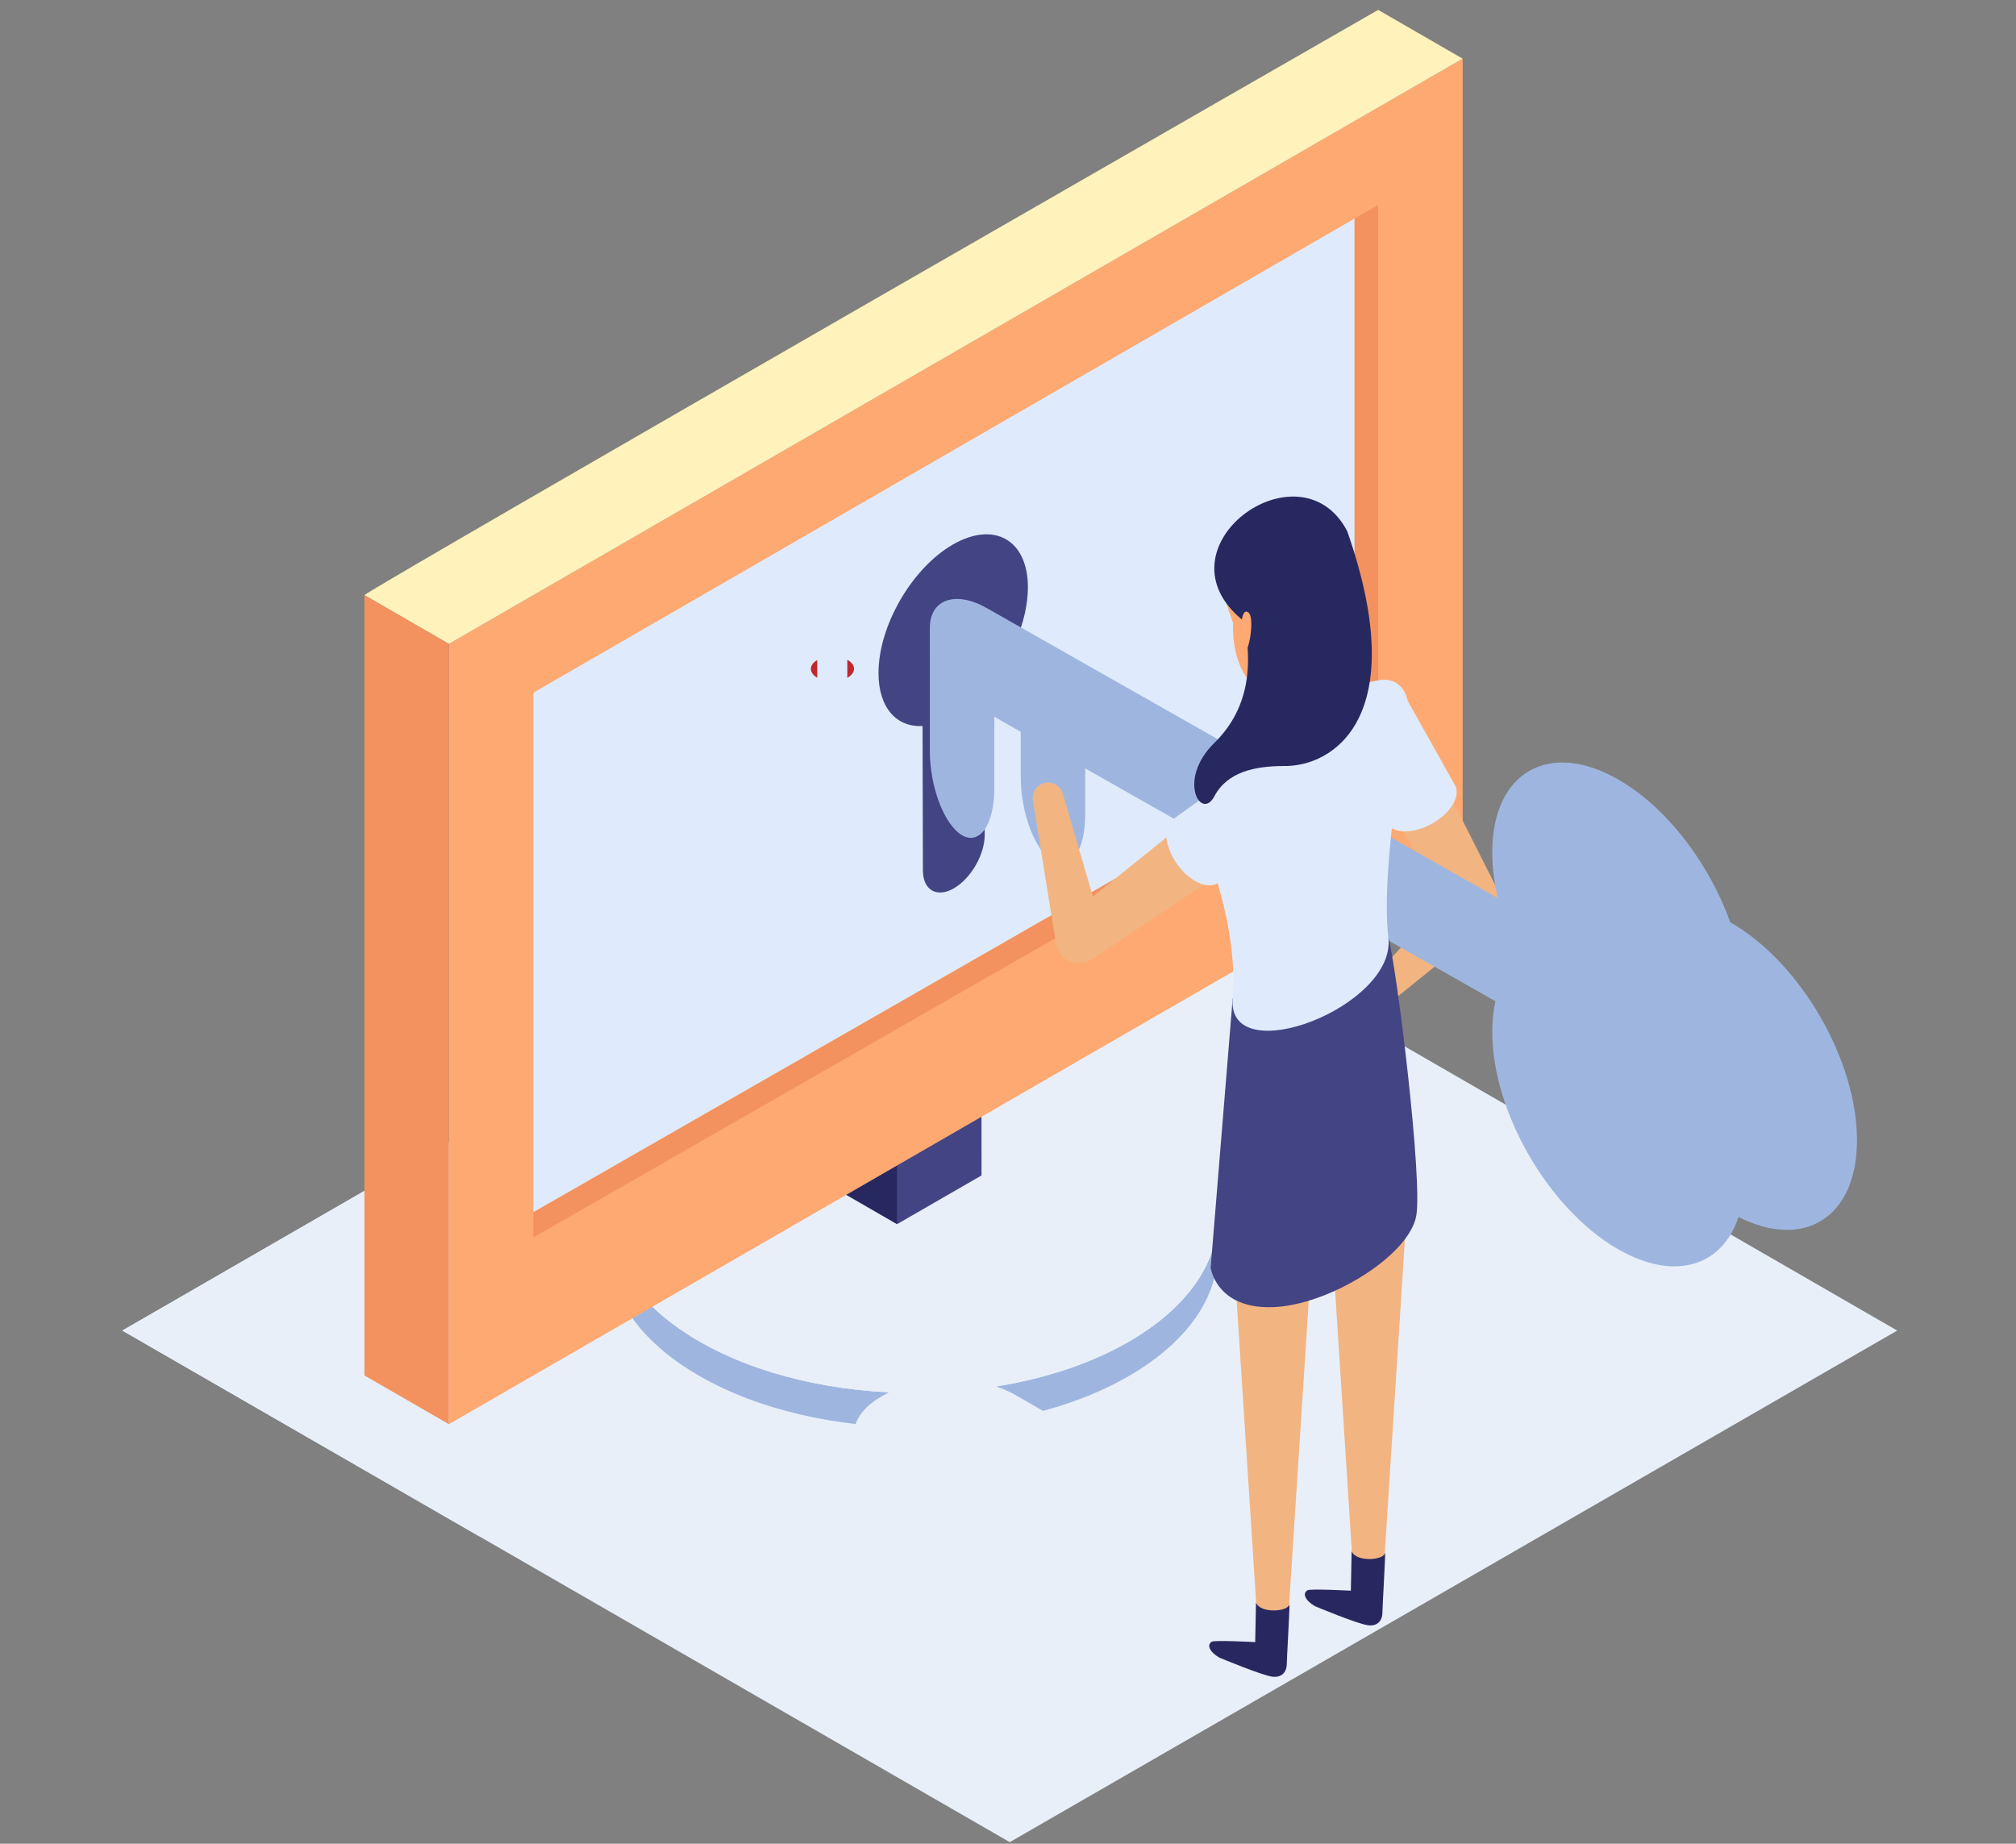<?xml version="1.0" encoding="utf-8"?>
<!-- Generator: Adobe Illustrator 16.0.0, SVG Export Plug-In . SVG Version: 6.00 Build 0)  -->
<!DOCTYPE svg PUBLIC "-//W3C//DTD SVG 1.1//EN" "http://www.w3.org/Graphics/SVG/1.1/DTD/svg11.dtd">
<svg version="1.1" id="Layer_1" xmlns="http://www.w3.org/2000/svg" xmlns:xlink="http://www.w3.org/1999/xlink" x="0px" y="0px"
	 width="541.853px" height="495.618px" viewBox="0 0 541.853 495.618" enable-background="new 0 0 541.853 495.618"
	 xml:space="preserve">
<rect x="0" y="0" width="541.853" height="495.618" fill="#808080" stroke="none"/>
<g>
	<polygon fill="#E8EFF9" points="271.401,220.027 32.874,357.671 271.401,495.188 509.929,357.672 	"/>
	<path fill="#E8EFF9" d="M310.262,307.518l56.185-32.644l-88.362-50.99l-39.336,14.986L32.874,357.671l95.901,55.289l50.686-29.446
		l65.546,0.172c0,0,42.414-4.496,58.528-13.862C332.816,352.812,335.012,326.096,310.262,307.518z"/>
	<g>
		<g>
			<g enable-background="new    ">
				<g>
					<path fill="#9EB6DF" d="M327.335,327.296l-0.025,9.252c-0.036,12.045-7.954,24.075-23.776,33.275
						c-31.83,18.491-83.6,18.497-115.655-0.014c-16.122-9.306-24.175-21.524-24.139-33.727l0.024-9.252
						c-0.033,12.194,8.019,24.414,24.14,33.724c32.058,18.507,83.827,18.507,115.655,0.008
						C319.38,351.374,327.301,339.342,327.335,327.296z"/>
				</g>
				<g>
					<path fill="#E8EFF9" d="M303.181,293.563c32.058,18.506,32.225,48.497,0.377,66.999
						c-31.828,18.499-83.597,18.499-115.655-0.008c-32.039-18.494-32.204-48.485-0.377-66.982
						C219.374,275.066,271.142,275.066,303.181,293.563z"/>
				</g>
			</g>
		</g>
		<g>
			<polygon fill="#282861" points="227.265,294.873 227.275,321.099 241.091,329.077 249.992,307.992 249.975,281.766 			"/>
			<polygon fill="#434483" points="241.083,302.85 241.091,329.077 263.808,315.972 263.792,289.746 			"/>
		</g>
		<g>
			<polygon fill="#FEA972" points="120.652,382.837 393.128,225.534 393.128,15.77 120.643,173.093 			"/>
			<g>
				<polygon fill="#F3925F" points="364.04,58.785 364.04,199.308 370.413,202.461 370.413,55.103 				"/>
				<polygon fill="#F3925F" points="364.04,199.308 143.353,325.828 143.353,332.643 370.413,202.461 				"/>
				<polygon fill="#DFEBFC" points="364.04,58.785 143.353,186.205 143.353,325.828 364.04,199.308 				"/>
			</g>
			<path fill="#FFF2BA" d="M370.421,2.66c0,0-270.267,155.11-272.476,157.314l22.697,13.119L393.128,15.77L370.421,2.66z"/>
			<polygon fill="#F3925F" points="120.643,173.093 97.946,159.974 97.946,369.729 120.652,382.837 			"/>
		</g>
	</g>
	<g>
		<path fill="#C1272D" d="M249.396,160.383v4.545C247.312,163.647,247.316,161.658,249.396,160.383z"/>
		<path fill="#C1272D" d="M257.629,160.294c2.231,1.298,2.222,3.398-0.024,4.697c-0.037,0.023-0.083,0.026-0.12,0.048v-4.795
			C257.526,160.267,257.584,160.276,257.629,160.294z"/>
		<g>
			<path fill="#C1272D" d="M227.855,177.425c2.253,1.302,2.243,3.429-0.028,4.738c-0.026,0.015-0.062,0.015-0.087,0.033v-4.818
				C227.774,177.404,227.821,177.404,227.855,177.425z"/>
			<path fill="#C1272D" d="M219.655,177.425v4.75c-0.006,0-0.012-0.005-0.022-0.005
				C217.374,180.854,217.386,178.735,219.655,177.425z"/>
		</g>
	</g>
	<g>
		<path fill="#434483" d="M256.108,146.379c11.083-6.388,20.13-1.279,20.171,11.435c0.019,9.292-4.789,20.129-11.718,27.755
			l0.105,38.838c0.022,5.303-3.695,11.728-8.301,14.396c-4.541,2.616-8.291,0.481-8.31-4.801l-0.09-38.849
			c-6.96,0.402-11.821-4.858-11.844-14.164C236.083,168.3,245.037,152.771,256.108,146.379z"/>
	</g>
	<g>
		<g>
			<path fill="#F2B481" d="M378.639,191.826l23.865,47.334l0.358,0.711c1.286,2.551,0.561,5.59-1.576,7.313l-26.177,21.141
				c-1.772,1.432-4.369,1.154-5.801-0.617c-1.304-1.615-1.188-3.915,0.182-5.393l22.854-24.697l-1.218,8.024l-28.552-44.664
				c-2.753-4.308-1.494-10.031,2.813-12.785s10.031-1.494,12.785,2.813C378.341,191.272,378.5,191.552,378.639,191.826z"/>
		</g>
	</g>
	<path fill="#DFEBFC" d="M391.029,211.014l-13.356-23.833c-0.768-1.352-2.428-2.204-4.799-2.233
		c-4.741-0.061-10.529,3.183-12.927,7.245c-1.201,2.032-1.325,3.884-0.558,5.235l0,0l13.356,23.833l0,0
		c0.769,1.351,2.427,2.202,4.798,2.233c4.741,0.059,10.527-3.183,12.928-7.246C391.67,214.217,391.796,212.365,391.029,211.014
		L391.029,211.014z"/>
	<path fill="#9EB6DF" d="M465.321,248.071c-0.089-0.051-0.178-0.096-0.267-0.147c-5.627-15.723-16.942-30.791-30-38.328
		c-18.66-10.774-33.913-2.086-33.972,19.401c-0.025,9.142,2.708,19.14,7.285,28.444c-4.534,4.012-7.261,10.778-7.285,19.828
		c-0.06,21.49,15.085,47.728,33.748,58.505c15.176,8.758,28.074,4.688,32.435-8.635c17.699,8.924,31.788,0.106,31.847-20.544
		C499.167,285.104,484.022,258.866,465.321,248.071z"/>
	<path fill="#9EB6DF" d="M417.625,249.965l-152.392-86.502c-8.424-4.778-15.316-2.37-15.316,5.352c0,0.022,0.003,0.046,0.004,0.069
		l-0.004-0.003l0.004,33.033c0.003,9.685,3.904,19.859,8.67,22.611c4.765,2.751,8.664-2.921,8.664-12.605v-19.23l7.097,4.027
		l0.002,12.218c0.001,9.685,3.903,19.86,8.669,22.611s8.664-2.921,8.664-12.605v-12.382l125.938,71.487
		c8.425,4.777,15.316,2.369,15.316-5.353S426.049,254.743,417.625,249.965z"/>
	<path fill="#E8EFF9" d="M236.797,375.455l0.658-0.379c9.796-5.654,25.828-5.654,35.624,0l102.441,59.113l-9.907,5.711
		l-36.401-21.003c-4.099-2.366-10.809-2.366-14.908,0l-0.275,0.158c-4.101,2.366-4.1,6.235,0.001,8.6l36.415,20.99l-11.167,6.438
		L236.8,396.005C227.002,390.356,227,381.109,236.797,375.455z"/>
	<g>
		<path fill="#F2B481" d="M378.787,314.736l-7.267,113.237c-0.133,2.064-1.914,3.631-3.979,3.498
			c-1.901-0.122-3.381-1.645-3.497-3.498l-7.267-113.237c-0.391-6.077,4.22-11.321,10.298-11.712
			c6.079-0.389,11.321,4.222,11.712,10.3C378.816,313.779,378.812,314.293,378.787,314.736z"/>
	</g>
	<g>
		<path fill="#282861" d="M351.448,427.472c0.775-0.448,11.629,0.123,11.629,0.123l0.21-10.624c1.112,3.038,9.014,2.519,9.014,0.283
			c0,2.566-0.741,14.872-0.741,16.286c0,1.729-1.024,3.648-3.772,3.364c-2.748-0.285-14.343-5.135-14.343-5.135
			C350.848,430.269,349.949,428.336,351.448,427.472z"/>
	</g>
	<g>
		<path fill="#F2B481" d="M353.078,329.218l-7.267,112.576c-0.134,2.064-1.916,3.63-3.979,3.497
			c-1.901-0.123-3.381-1.645-3.497-3.497l-7.268-112.576c-0.392-6.077,4.217-11.323,10.295-11.715
			c6.078-0.394,11.323,4.216,11.716,10.294C353.107,328.255,353.103,328.771,353.078,329.218z"/>
	</g>
	<g>
		<path fill="#282861" d="M325.738,441.29c0.776-0.448,11.63,0.124,11.63,0.124l0.21-10.625c1.112,3.038,9.014,2.52,9.014,0.284
			c0,2.565-0.739,14.871-0.739,16.285c0,1.729-1.026,3.649-3.774,3.365s-14.343-5.135-14.343-5.135
			C325.139,444.089,324.241,442.154,325.738,441.29z"/>
	</g>
	<path fill="#434483" d="M373.161,251.955l-41.847,16.461l-5.911,72.344c0,0,1.441,11.123,16.67,10.616
		c15.228-0.506,36.69-13.923,38.587-24.545C382.373,317.234,375.655,261.724,373.161,251.955z"/>
	<path fill="#DFEBFC" d="M370.169,182.938l0.001-0.003c-26.683,4.672-41.956,27.247-41.956,27.247l0.007,0.004
		c-2.959,4.188-4.882,9.307-4.869,13.834c0.004,1.333,0.516,3.63,0.516,3.63c0.03,0.105,9.052,21.131,7.446,40.768
		c-1.605,19.638,44.139,2.261,41.847-16.461c-2.293-18.72,5.456-60.084,5.454-60.863
		C378.597,184.967,375.042,181.824,370.169,182.938z"/>
	<g>
		<g>
			<path fill="#FEA972" d="M329.187,159.426c-0.214,1.57,2.223,7.999,2.223,7.999c-0.291,10.941,4.279,18.795,11.25,19.023
				c0.693,1.453,3.262,7.28,3.262,7.28c1.488,5.209,17.764-1.453,14.136-8.542l-3.036-7.479
				C357.021,177.707,329.601,156.99,329.187,159.426z"/>
		</g>
	</g>
	<g>
		<g>
			<path fill="#F2B481" d="M345.023,223.49l-50.93,34.029l-0.576,0.384c-2.882,1.926-6.78,1.15-8.706-1.732
				c-0.512-0.766-0.836-1.635-0.978-2.488l-6.209-38.548c-0.36-2.248,1.167-4.363,3.415-4.725c2.076-0.334,4.038,0.945,4.61,2.913
				l10.956,37.476l-10.26-3.837l47.739-38.377c3.982-3.202,9.808-2.569,13.01,1.414c3.202,3.982,2.569,9.808-1.415,13.009
				C345.472,223.176,345.243,223.343,345.023,223.49z"/>
		</g>
	</g>
	<path fill="#DFEBFC" d="M327.464,237.282l22.174-15.961c1.256-0.913,1.915-2.658,1.677-5.019
		c-0.475-4.717-4.351-10.102-8.657-12.027c-2.154-0.963-4.009-0.878-5.264,0.037l0,0l-22.173,15.96l0,0
		c-1.257,0.915-1.915,2.66-1.678,5.02c0.475,4.718,4.349,10.101,8.656,12.028C324.354,238.281,326.208,238.197,327.464,237.282
		L327.464,237.282z"/>
	<path fill="#282861" d="M362.106,142.796c-12.703-24.365-52.528,4.564-27.789,24.174c2.102,10.323,2.186,22.807-7.938,32.746
		c-10.125,9.938-3.534,21.037,0,14.353c3.533-6.686,11.1-8.116,18.5-8.151l0.006-0.01
		C358.118,206.256,379.67,193.095,362.106,142.796z"/>
	<path fill="#FEA972" d="M333.58,171.59c0,0-0.391-8.706,1.948-6.953C337.867,166.392,334.359,182.246,333.58,171.59z"/>
</g>
</svg>
